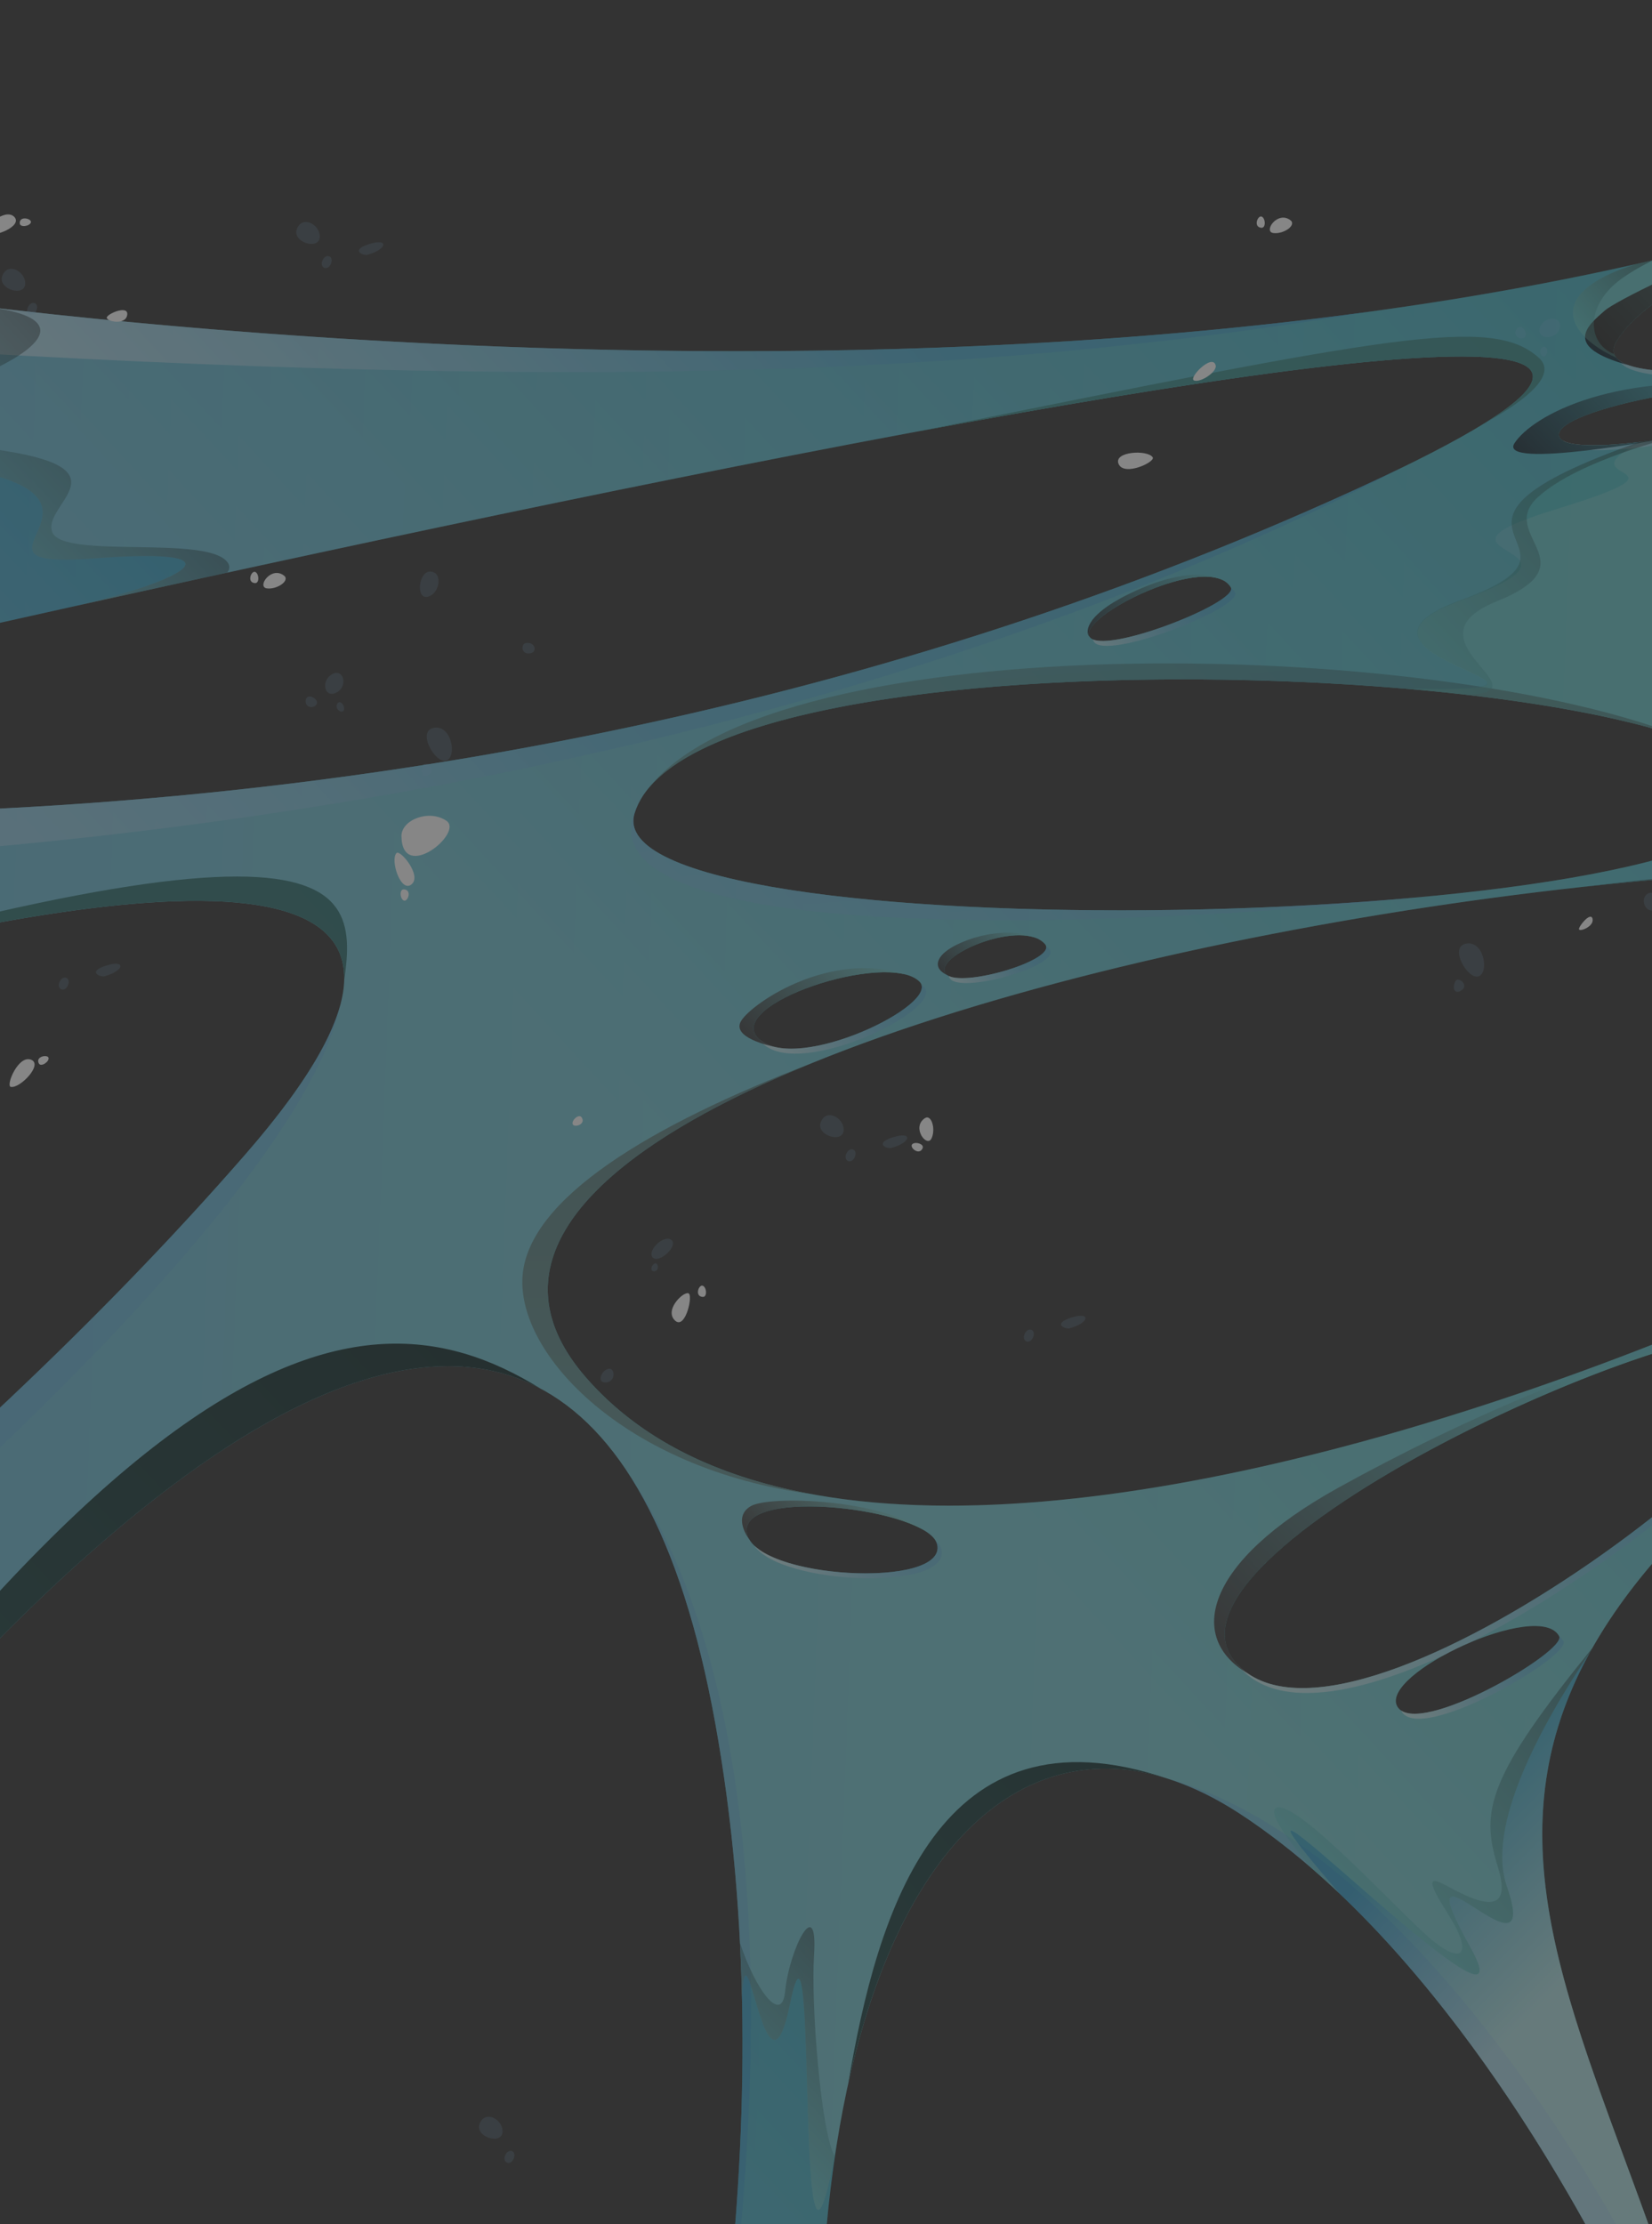 <?xml version="1.0" encoding="UTF-8"?>
<svg xmlns="http://www.w3.org/2000/svg" xmlns:xlink="http://www.w3.org/1999/xlink" viewBox="0 0 1772.73 2386.23">
  <rect x="0" y="0" width="1772.73" height="2386.23" fill="#333333" stroke="none"/>
  <defs>
    <style>
      .cls-1 {
        fill: none;
      }

      .cls-2 {
        fill: url(#_ÂÁ_Ï_ÌÌ_È_ËÂÌÚ_8-3);
      }

      .cls-2, .cls-3 {
        opacity: .21;
      }

      .cls-2, .cls-3, .cls-4, .cls-5, .cls-6, .cls-7, .cls-8, .cls-9, .cls-10, .cls-11, .cls-12, .cls-13, .cls-14, .cls-15, .cls-16, .cls-17, .cls-18, .cls-19, .cls-20, .cls-21 {
        mix-blend-mode: multiply;
      }

      .cls-3 {
        fill: url(#_ÂÁ_Ï_ÌÌ_È_ËÂÌÚ_8-2);
      }

      .cls-4 {
        fill: url(#_ÂÁ_Ï_ÌÌ_È_ËÂÌÚ_9-9);
      }

      .cls-4, .cls-5, .cls-6, .cls-7, .cls-8, .cls-9, .cls-10, .cls-11, .cls-20 {
        opacity: .58;
      }

      .cls-5 {
        fill: url(#_ÂÁ_Ï_ÌÌ_È_ËÂÌÚ_9-7);
      }

      .cls-6 {
        fill: url(#_ÂÁ_Ï_ÌÌ_È_ËÂÌÚ_9-8);
      }

      .cls-7 {
        fill: url(#_ÂÁ_Ï_ÌÌ_È_ËÂÌÚ_9-3);
      }

      .cls-8 {
        fill: url(#_ÂÁ_Ï_ÌÌ_È_ËÂÌÚ_9-4);
      }

      .cls-9 {
        fill: url(#_ÂÁ_Ï_ÌÌ_È_ËÂÌÚ_9-2);
      }

      .cls-10 {
        fill: url(#_ÂÁ_Ï_ÌÌ_È_ËÂÌÚ_9-5);
      }

      .cls-11 {
        fill: url(#_ÂÁ_Ï_ÌÌ_È_ËÂÌÚ_9-6);
      }

      .cls-12 {
        fill: url(#_ÂÁ_Ï_ÌÌ_È_ËÂÌÚ_8-4);
        opacity: .15;
      }

      .cls-13 {
        fill: url(#_ÂÁ_Ï_ÌÌ_È_ËÂÌÚ_12);
      }

      .cls-13, .cls-14, .cls-15, .cls-17, .cls-18, .cls-19 {
        opacity: .56;
      }

      .cls-14 {
        fill: url(#_ÂÁ_Ï_ÌÌ_È_ËÂÌÚ_10);
      }

      .cls-15 {
        fill: url(#_ÂÁ_Ï_ÌÌ_È_ËÂÌÚ_11);
      }

      .cls-22 {
        fill: url(#_ÂÁ_Ï_ÌÌ_È_ËÂÌÚ_13);
      }

      .cls-22, .cls-23, .cls-24, .cls-25, .cls-26, .cls-27, .cls-28, .cls-29, .cls-30, .cls-31, .cls-32, .cls-33, .cls-34, .cls-35, .cls-36, .cls-37, .cls-38, .cls-39, .cls-40 {
        mix-blend-mode: screen;
      }

      .cls-41 {
        isolation: isolate;
      }

      .cls-16 {
        fill: #89c0e8;
        opacity: .22;
      }

      .cls-42 {
        fill: #fff;
      }

      .cls-23 {
        fill: url(#_ÂÁ_Ï_ÌÌ_È_ËÂÌÚ_6-13);
      }

      .cls-24 {
        fill: url(#_ÂÁ_Ï_ÌÌ_È_ËÂÌÚ_6-16);
      }

      .cls-25 {
        fill: url(#_ÂÁ_Ï_ÌÌ_È_ËÂÌÚ_6-14);
      }

      .cls-26 {
        fill: url(#_ÂÁ_Ï_ÌÌ_È_ËÂÌÚ_6-15);
      }

      .cls-27 {
        fill: url(#_ÂÁ_Ï_ÌÌ_È_ËÂÌÚ_6-18);
      }

      .cls-28 {
        fill: url(#_ÂÁ_Ï_ÌÌ_È_ËÂÌÚ_6-17);
      }

      .cls-29 {
        fill: url(#_ÂÁ_Ï_ÌÌ_È_ËÂÌÚ_6-12);
      }

      .cls-30 {
        fill: url(#_ÂÁ_Ï_ÌÌ_È_ËÂÌÚ_6-11);
      }

      .cls-31 {
        fill: url(#_ÂÁ_Ï_ÌÌ_È_ËÂÌÚ_6-10);
      }

      .cls-43 {
        opacity: .41;
      }

      .cls-44 {
        opacity: .39;
      }

      .cls-17 {
        fill: url(#_ÂÁ_Ï_ÌÌ_È_ËÂÌÚ_11-3);
      }

      .cls-18 {
        fill: url(#_ÂÁ_Ï_ÌÌ_È_ËÂÌÚ_11-2);
      }

      .cls-32 {
        fill: url(#_ÂÁ_Ï_ÌÌ_È_ËÂÌÚ_6);
      }

      .cls-33 {
        fill: url(#_ÂÁ_Ï_ÌÌ_È_ËÂÌÚ_6-3);
      }

      .cls-34 {
        fill: url(#_ÂÁ_Ï_ÌÌ_È_ËÂÌÚ_6-6);
      }

      .cls-35 {
        fill: url(#_ÂÁ_Ï_ÌÌ_È_ËÂÌÚ_6-4);
      }

      .cls-36 {
        fill: url(#_ÂÁ_Ï_ÌÌ_È_ËÂÌÚ_6-9);
      }

      .cls-37 {
        fill: url(#_ÂÁ_Ï_ÌÌ_È_ËÂÌÚ_6-8);
      }

      .cls-38 {
        fill: url(#_ÂÁ_Ï_ÌÌ_È_ËÂÌÚ_6-7);
      }

      .cls-39 {
        fill: url(#_ÂÁ_Ï_ÌÌ_È_ËÂÌÚ_6-2);
      }

      .cls-40 {
        fill: url(#_ÂÁ_Ï_ÌÌ_È_ËÂÌÚ_6-5);
      }

      .cls-45 {
        clip-path: url(#clippath);
      }

      .cls-46 {
        fill: url(#_ÂÁ_Ï_ÌÌ_È_ËÂÌÚ_15);
      }

      .cls-19 {
        fill: url(#_ÂÁ_Ï_ÌÌ_È_ËÂÌÚ_8);
      }

      .cls-20 {
        fill: url(#_ÂÁ_Ï_ÌÌ_È_ËÂÌÚ_9);
      }

      .cls-21 {
        fill: url(#_ÂÁ_Ï_ÌÌ_È_ËÂÌÚ_7);
        opacity: .26;
      }
    </style>
    <clipPath id="clippath">
      <rect class="cls-1" width="1772.73" height="2386.23"/>
    </clipPath>
    <linearGradient id="_ÂÁ_Ï_ÌÌ_È_ËÂÌÚ_15" data-name="¡ÂÁ˚ÏˇÌÌ˚È „‡‰ËÂÌÚ 15" x1="-4814.15" y1="-1763.02" x2="-890.38" y2="2160.75" gradientTransform="translate(-591.02 3535.13) rotate(137.19)" gradientUnits="userSpaceOnUse">
      <stop offset=".3" stop-color="#4ec1c0"/>
      <stop offset=".47" stop-color="#4abcc1"/>
      <stop offset=".66" stop-color="#41afc4"/>
      <stop offset=".86" stop-color="#3299cb"/>
      <stop offset=".88" stop-color="#3096cc"/>
    </linearGradient>
    <linearGradient id="_ÂÁ_Ï_ÌÌ_È_ËÂÌÚ_9" data-name="¡ÂÁ˚ÏˇÌÌ˚È „‡‰ËÂÌÚ 9" x1="-2870.63" y1="-210.37" x2="-2691.18" y2="-210.37" gradientTransform="translate(-591.02 3535.13) rotate(137.19)" gradientUnits="userSpaceOnUse">
      <stop offset=".16" stop-color="#3096cc"/>
      <stop offset=".24" stop-color="#3799cd"/>
      <stop offset=".37" stop-color="#4aa3d2"/>
      <stop offset=".51" stop-color="#6ab3da"/>
      <stop offset=".68" stop-color="#97cae5"/>
      <stop offset=".85" stop-color="#d0e7f3"/>
      <stop offset=".98" stop-color="#fff"/>
    </linearGradient>
    <linearGradient id="_ÂÁ_Ï_ÌÌ_È_ËÂÌÚ_9-2" data-name="¡ÂÁ˚ÏˇÌÌ˚È „‡‰ËÂÌÚ 9" x1="-3274.37" y1="-119.78" x2="-2596.24" y2="-119.78" xlink:href="#_ÂÁ_Ï_ÌÌ_È_ËÂÌÚ_9"/>
    <linearGradient id="_ÂÁ_Ï_ÌÌ_È_ËÂÌÚ_9-3" data-name="¡ÂÁ˚ÏˇÌÌ˚È „‡‰ËÂÌÚ 9" x1="-2449.34" y1="351.54" x2="-2302.56" y2="351.54" xlink:href="#_ÂÁ_Ï_ÌÌ_È_ËÂÌÚ_9"/>
    <linearGradient id="_ÂÁ_Ï_ÌÌ_È_ËÂÌÚ_9-4" data-name="¡ÂÁ˚ÏˇÌÌ˚È „‡‰ËÂÌÚ 9" x1="-2969.99" y1="702.8" x2="-2870.25" y2="702.8" xlink:href="#_ÂÁ_Ï_ÌÌ_È_ËÂÌÚ_9"/>
    <linearGradient id="_ÂÁ_Ï_ÌÌ_È_ËÂÌÚ_9-5" data-name="¡ÂÁ˚ÏˇÌÌ˚È „‡‰ËÂÌÚ 9" x1="-4381.47" y1="575.65" x2="-3847.3" y2="575.65" xlink:href="#_ÂÁ_Ï_ÌÌ_È_ËÂÌÚ_9"/>
    <linearGradient id="_ÂÁ_Ï_ÌÌ_È_ËÂÌÚ_9-6" data-name="¡ÂÁ˚ÏˇÌÌ˚È „‡‰ËÂÌÚ 9" x1="-3957.63" y1="633.21" x2="-3744.33" y2="633.21" xlink:href="#_ÂÁ_Ï_ÌÌ_È_ËÂÌÚ_9"/>
    <linearGradient id="_ÂÁ_Ï_ÌÌ_È_ËÂÌÚ_9-7" data-name="¡ÂÁ˚ÏˇÌÌ˚È „‡‰ËÂÌÚ 9" x1="-3376.72" y1="856.43" x2="-3229.08" y2="856.43" xlink:href="#_ÂÁ_Ï_ÌÌ_È_ËÂÌÚ_9"/>
    <linearGradient id="_ÂÁ_Ï_ÌÌ_È_ËÂÌÚ_9-8" data-name="¡ÂÁ˚ÏˇÌÌ˚È „‡‰ËÂÌÚ 9" x1="-2843.86" y1="774.9" x2="-2675.6" y2="774.9" xlink:href="#_ÂÁ_Ï_ÌÌ_È_ËÂÌÚ_9"/>
    <linearGradient id="_ÂÁ_Ï_ÌÌ_È_ËÂÌÚ_6" data-name="¡ÂÁ˚ÏˇÌÌ˚È „‡‰ËÂÌÚ 6" x1="-4363.23" y1="639.2" x2="-3834.23" y2="639.2" gradientTransform="translate(-591.02 3535.13) rotate(137.19)" gradientUnits="userSpaceOnUse">
      <stop offset="0" stop-color="#4ec1c0"/>
      <stop offset="1" stop-color="#000"/>
    </linearGradient>
    <linearGradient id="_ÂÁ_Ï_ÌÌ_È_ËÂÌÚ_6-2" data-name="¡ÂÁ˚ÏˇÌÌ˚È „‡‰ËÂÌÚ 6" x1="-3944.76" y1="668.99" x2="-3700.43" y2="668.99" xlink:href="#_ÂÁ_Ï_ÌÌ_È_ËÂÌÚ_6"/>
    <linearGradient id="_ÂÁ_Ï_ÌÌ_È_ËÂÌÚ_13" data-name="¡ÂÁ˚ÏˇÌÌ˚È „‡‰ËÂÌÚ 13" x1="-3232.13" y1="-32.14" x2="-2594.08" y2="-32.14" gradientTransform="translate(-591.02 3535.13) rotate(137.19)" gradientUnits="userSpaceOnUse">
      <stop offset=".25" stop-color="#4ec1c0"/>
      <stop offset="1" stop-color="#000"/>
    </linearGradient>
    <linearGradient id="_ÂÁ_Ï_ÌÌ_È_ËÂÌÚ_6-3" data-name="¡ÂÁ˚ÏˇÌÌ˚È „‡‰ËÂÌÚ 6" x1="-2967.37" y1="725.85" x2="-2868.76" y2="725.85" xlink:href="#_ÂÁ_Ï_ÌÌ_È_ËÂÌÚ_6"/>
    <linearGradient id="_ÂÁ_Ï_ÌÌ_È_ËÂÌÚ_6-4" data-name="¡ÂÁ˚ÏˇÌÌ˚È „‡‰ËÂÌÚ 6" x1="-2838.83" y1="806.27" x2="-2667.24" y2="806.27" xlink:href="#_ÂÁ_Ï_ÌÌ_È_ËÂÌÚ_6"/>
    <linearGradient id="_ÂÁ_Ï_ÌÌ_È_ËÂÌÚ_6-5" data-name="¡ÂÁ˚ÏˇÌÌ˚È „‡‰ËÂÌÚ 6" x1="-2447.73" y1="386.15" x2="-2303.45" y2="386.15" xlink:href="#_ÂÁ_Ï_ÌÌ_È_ËÂÌÚ_6"/>
    <linearGradient id="_ÂÁ_Ï_ÌÌ_È_ËÂÌÚ_6-6" data-name="¡ÂÁ˚ÏˇÌÌ˚È „‡‰ËÂÌÚ 6" x1="-3376.18" y1="874.6" x2="-3229.37" y2="874.6" xlink:href="#_ÂÁ_Ï_ÌÌ_È_ËÂÌÚ_6"/>
    <linearGradient id="_ÂÁ_Ï_ÌÌ_È_ËÂÌÚ_6-7" data-name="¡ÂÁ˚ÏˇÌÌ˚È „‡‰ËÂÌÚ 6" x1="-1638.44" y1="1055.36" x2="-2063.87" y2="4918.09" gradientTransform="translate(-912.97 4489.52) rotate(175.9)" xlink:href="#_ÂÁ_Ï_ÌÌ_È_ËÂÌÚ_6"/>
    <linearGradient id="_ÂÁ_Ï_ÌÌ_È_ËÂÌÚ_6-8" data-name="¡ÂÁ˚ÏˇÌÌ˚È „‡‰ËÂÌÚ 6" x1="-3077.3" y1="2049.4" x2="-3397.96" y2="4960.8" gradientTransform="translate(-912.97 4489.52) rotate(175.9)" xlink:href="#_ÂÁ_Ï_ÌÌ_È_ËÂÌÚ_6"/>
    <linearGradient id="_ÂÁ_Ï_ÌÌ_È_ËÂÌÚ_12" data-name="¡ÂÁ˚ÏˇÌÌ˚È „‡‰ËÂÌÚ 12" x1="-3688.53" y1="1494.94" x2="-2452.61" y2="1494.94" gradientTransform="translate(-591.02 3535.13) rotate(137.19)" gradientUnits="userSpaceOnUse">
      <stop offset=".31" stop-color="#3096cc"/>
      <stop offset="1" stop-color="#fff"/>
    </linearGradient>
    <linearGradient id="_ÂÁ_Ï_ÌÌ_È_ËÂÌÚ_11" data-name="¡ÂÁ˚ÏˇÌÌ˚È „‡‰ËÂÌÚ 11" x1="-3599.39" y1="1440.01" x2="-1607.25" y2="1440.01" gradientTransform="translate(-591.02 3535.13) rotate(137.19)" gradientUnits="userSpaceOnUse">
      <stop offset=".41" stop-color="#3096cc"/>
      <stop offset="1" stop-color="#fff"/>
    </linearGradient>
    <linearGradient id="_ÂÁ_Ï_ÌÌ_È_ËÂÌÚ_11-2" data-name="¡ÂÁ˚ÏˇÌÌ˚È „‡‰ËÂÌÚ 11" x1="-1858" y1="-114.65" x2="-263.57" y2="-114.65" xlink:href="#_ÂÁ_Ï_ÌÌ_È_ËÂÌÚ_11"/>
    <linearGradient id="_ÂÁ_Ï_ÌÌ_È_ËÂÌÚ_11-3" data-name="¡ÂÁ˚ÏˇÌÌ˚È „‡‰ËÂÌÚ 11" x1="-2370.94" y1="1183.46" x2="-34.74" y2="1183.46" xlink:href="#_ÂÁ_Ï_ÌÌ_È_ËÂÌÚ_11"/>
    <linearGradient id="_ÂÁ_Ï_ÌÌ_È_ËÂÌÚ_10" data-name="¡ÂÁ˚ÏˇÌÌ˚È „‡‰ËÂÌÚ 10" x1="-4802.44" y1="-606.46" x2="-1764.86" y2="3183.04" gradientTransform="translate(-912.97 4489.52) rotate(175.9)" gradientUnits="userSpaceOnUse">
      <stop offset="0" stop-color="#fff"/>
      <stop offset=".59" stop-color="#3096cc"/>
    </linearGradient>
    <linearGradient id="_ÂÁ_Ï_ÌÌ_È_ËÂÌÚ_9-9" data-name="¡ÂÁ˚ÏˇÌÌ˚È „‡‰ËÂÌÚ 9" x1="-2266.6" y1="4934.33" x2="-2266.6" y2="1052.87" gradientTransform="translate(-912.97 4489.52) rotate(175.9)" xlink:href="#_ÂÁ_Ï_ÌÌ_È_ËÂÌÚ_9"/>
    <linearGradient id="_ÂÁ_Ï_ÌÌ_È_ËÂÌÚ_6-9" data-name="¡ÂÁ˚ÏˇÌÌ˚È „‡‰ËÂÌÚ 6" x1="-2429.59" y1="4934.37" x2="-2429.59" y2="1052.64" gradientTransform="translate(-912.97 4489.52) rotate(175.9)" xlink:href="#_ÂÁ_Ï_ÌÌ_È_ËÂÌÚ_6"/>
    <linearGradient id="_ÂÁ_Ï_ÌÌ_È_ËÂÌÚ_8" data-name="¡ÂÁ˚ÏˇÌÌ˚È „‡‰ËÂÌÚ 8" x1="-2647.28" y1="-273.35" x2="-2667.29" y2="-720.39" gradientTransform="translate(-591.02 3535.13) rotate(137.19)" gradientUnits="userSpaceOnUse">
      <stop offset="0" stop-color="#3096cc"/>
      <stop offset=".52" stop-color="#fff"/>
    </linearGradient>
    <linearGradient id="_ÂÁ_Ï_ÌÌ_È_ËÂÌÚ_8-2" data-name="¡ÂÁ˚ÏˇÌÌ˚È „‡‰ËÂÌÚ 8" x1="-2022.1" y1="-401.86" x2="-662.95" y2="-401.86" xlink:href="#_ÂÁ_Ï_ÌÌ_È_ËÂÌÚ_8"/>
    <linearGradient id="_ÂÁ_Ï_ÌÌ_È_ËÂÌÚ_8-3" data-name="¡ÂÁ˚ÏˇÌÌ˚È „‡‰ËÂÌÚ 8" x1="-2573.67" y1="1844.9" x2="-1723.01" y2="1844.9" xlink:href="#_ÂÁ_Ï_ÌÌ_È_ËÂÌÚ_8"/>
    <linearGradient id="_ÂÁ_Ï_ÌÌ_È_ËÂÌÚ_8-4" data-name="¡ÂÁ˚ÏˇÌÌ˚È „‡‰ËÂÌÚ 8" x1="-5580.35" y1="-48.24" x2="-3344.51" y2="-48.24" xlink:href="#_ÂÁ_Ï_ÌÌ_È_ËÂÌÚ_8"/>
    <linearGradient id="_ÂÁ_Ï_ÌÌ_È_ËÂÌÚ_7" data-name="¡ÂÁ˚ÏˇÌÌ˚È „‡‰ËÂÌÚ 7" x1="-3931.17" y1="800.27" x2="-59.31" y2="800.27" gradientTransform="translate(-591.02 3535.13) rotate(137.19)" gradientUnits="userSpaceOnUse">
      <stop offset="0" stop-color="#3096cc"/>
      <stop offset=".37" stop-color="#fff"/>
    </linearGradient>
    <linearGradient id="_ÂÁ_Ï_ÌÌ_È_ËÂÌÚ_6-10" data-name="¡ÂÁ˚ÏˇÌÌ˚È „‡‰ËÂÌÚ 6" x1="-1868.5" y1="-10.93" x2="-2069.07" y2="-10.93" xlink:href="#_ÂÁ_Ï_ÌÌ_È_ËÂÌÚ_6"/>
    <linearGradient id="_ÂÁ_Ï_ÌÌ_È_ËÂÌÚ_6-11" data-name="¡ÂÁ˚ÏˇÌÌ˚È „‡‰ËÂÌÚ 6" x1="-2506.32" y1="-300.68" x2="-2888.33" y2="-300.68" xlink:href="#_ÂÁ_Ï_ÌÌ_È_ËÂÌÚ_6"/>
    <linearGradient id="_ÂÁ_Ï_ÌÌ_È_ËÂÌÚ_6-12" data-name="¡ÂÁ˚ÏˇÌÌ˚È „‡‰ËÂÌÚ 6" x1="-2394.04" y1="1807.78" x2="-2629.69" y2="1807.78" xlink:href="#_ÂÁ_Ï_ÌÌ_È_ËÂÌÚ_6"/>
    <linearGradient id="_ÂÁ_Ï_ÌÌ_È_ËÂÌÚ_6-13" data-name="¡ÂÁ˚ÏˇÌÌ˚È „‡‰ËÂÌÚ 6" x1="-3837.87" y1="769.74" x2="-3947.5" y2="769.74" xlink:href="#_ÂÁ_Ï_ÌÌ_È_ËÂÌÚ_6"/>
    <linearGradient id="_ÂÁ_Ï_ÌÌ_È_ËÂÌÚ_6-14" data-name="¡ÂÁ˚ÏˇÌÌ˚È „‡‰ËÂÌÚ 6" x1="-3442.65" y1="625.04" x2="-3841.37" y2="625.04" xlink:href="#_ÂÁ_Ï_ÌÌ_È_ËÂÌÚ_6"/>
    <linearGradient id="_ÂÁ_Ï_ÌÌ_È_ËÂÌÚ_6-15" data-name="¡ÂÁ˚ÏˇÌÌ˚È „‡‰ËÂÌÚ 6" x1="871.66" y1="-80.51" x2="-3507.36" y2="3429.62" gradientTransform="translate(-912.97 4489.52) rotate(175.9)" xlink:href="#_ÂÁ_Ï_ÌÌ_È_ËÂÌÚ_6"/>
    <linearGradient id="_ÂÁ_Ï_ÌÌ_È_ËÂÌÚ_6-16" data-name="¡ÂÁ˚ÏˇÌÌ˚È „‡‰ËÂÌÚ 6" x1="1988.7" y1="79.42" x2="-2681.93" y2="3823.3" gradientTransform="translate(-912.97 4489.52) rotate(175.9)" xlink:href="#_ÂÁ_Ï_ÌÌ_È_ËÂÌÚ_6"/>
    <linearGradient id="_ÂÁ_Ï_ÌÌ_È_ËÂÌÚ_6-17" data-name="¡ÂÁ˚ÏˇÌÌ˚È „‡‰ËÂÌÚ 6" x1="5704.45" y1="-2086.7" x2="-11268.53" y2="11518.47" gradientTransform="translate(-912.97 4489.52) rotate(175.9)" xlink:href="#_ÂÁ_Ï_ÌÌ_È_ËÂÌÚ_6"/>
    <linearGradient id="_ÂÁ_Ï_ÌÌ_È_ËÂÌÚ_6-18" data-name="¡ÂÁ˚ÏˇÌÌ˚È „‡‰ËÂÌÚ 6" x1="2068.73" y1="207.47" x2="-15053.6" y2="13932.36" gradientTransform="translate(-912.97 4489.52) rotate(175.9)" xlink:href="#_ÂÁ_Ï_ÌÌ_È_ËÂÌÚ_6"/>
  </defs>
  <g class="cls-41">
    <g id="Layer_1" data-name="Layer 1">
      <g class="cls-45">
        <g class="cls-43">
          <g>
            <path class="cls-46" d="M263.4,1238.42c-627.85,721.09-1715.3,1301.5-1715.3,1301.5l501.44,742.15s53.54-323.69,536.98-1017.06C-20.01,1700.66,619.27,1025.53,767.73,1849.91c150.25,834.35-331.39,1818.73-331.39,1818.73l526.32-350.06s-51.31-59.88-80.11-670.75c-28.36-601.54,194.01-867.48,447.71-702.05,249.54,162.72,417.05,529.78,417.05,529.78l39.54-38.46c-129.34-375.77-284.61-594.15,188-940.16,449-328.73,1368.43-554.72,1368.43-554.72,0,0,716.45-214.72-70.79-.23-857.24,233.56-1061.09,115.13-532.05-133.19,500.49-234.92,996.87-219.65,996.87-219.65,0,0,897-579.11,160.91-203.98-804.93,410.22-1766.04-63.01-1458.7-325.34,549.75-469.23,1315.39-147.64,1315.39-147.64l-731.98-651.19S2688.36-46.37,2085.16,185.25C1217.68,518.34-116.58,315.85-116.58,315.85l-623.18,523.28S2440.76,73.74,1455.64,524.69C360.62,1025.95-739.75,839.13-739.75,839.13c0,0-459,526.59-449.13,519.21,9.86-7.37,2037.53-792.08,1452.28-119.92ZM-977.58,2642.77c-62.06,5.18,184.78-243.03,236.45-219.03,32.32,15.01-174.4,213.85-236.45,219.03ZM-715.31,2551.28c-67.22-14.14,147.89-280.26,179.51-242.69,27.73,32.95-112.29,256.83-179.51,242.69ZM740.88,3422.16c-69.35,30.81-20.81-233.83,29.18-244.31,36.45-7.64,40.18,213.49-29.18,244.31ZM845.91,2543.95c43.53,211.33-24.73,645.97-76.41,600.63-51.84-45.47,16.93-889.37,76.41-600.63ZM3079.85-272.67c18.91,27.33-133.18,67.6-157.84,53.86-24.66-13.73,129.65-94.6,157.84-53.86ZM2944.15-306.95c12.82,35.38-135.29,151.58-184.23,134.84-48.94-16.74,158.96-204.56,184.23-134.84ZM1005.54,1656.67c12.28,48.64-196.11,37.73-204.12-12.16-8.01-49.89,194.49-26,204.12,12.16ZM1673.14,1755.56c8.33,16.01-152.76,110.25-173.57,75.55-20.8-34.7,152.55-115.98,173.57-75.55ZM1335.44,1792.78c-143.33-113.14,482.42-399.5,583.14-363.29,105.43,37.9-441.07,475.43-583.14,363.29ZM2564.1,1113.23c-10.42-30.15,185.81-40,192.69-25.69,6.89,14.31-182.28,55.83-192.69,25.69ZM2533.6,1111.24c8.54,13.39-36.33,20.92-45.73,7.34-9.4-13.58,31.7-29.36,45.73-7.34ZM2502.25,850.56c1.04,24.97-219.86,44.48-224.91,25.28-5.05-19.2,223.19-66.66,224.91-25.28ZM3176.52,592.08c-11.59-21.1,116.43-25.53,126.21-8.1,9.78,17.43-114.62,29.2-126.21,8.1ZM3155.98,588.82c12.64,18.27-55.97,37.52-79.91,15.12-23.93-22.4,65.81-35.5,79.91-15.12ZM1734.75,366c80.03-129.95,604.51-228.58,582.38-122.61-22.25,106.55-636.18,209.98-582.38,122.61ZM1672.8,467.24c-4.16-31.98,242.28-73.55,251.2-39.86,6.01,22.71-247.04,71.85-251.2,39.86ZM1814.67,749.17c-25.29-362.57,1309.03-319.96,1054.99-102.17-262.16,224.74-1044.56,251.6-1054.99,102.17ZM1169.12,683.09c-13.22-21.19,128.31-91.8,151.61-52.89,9.49,15.84-138.4,74.08-151.61,52.89ZM681.03,872.26c67.3-214.18,1216.82-161.86,1205.63-16.35-11.25,146.32-1253.62,169.08-1205.63,16.35ZM1121.47,1013.1c14.53,17.33-99.92,50.26-107.61,29.91-7.69-20.35,84.76-57.16,107.61-29.91ZM986.84,1053.35c23.37,23.88-130.71,98.61-172.03,61.75-41.32-36.87,138.59-95.91,172.03-61.75ZM2412.47,1072.22c-73.66,167.3-1419.68,825.52-1784.13,405.19-371.12-428.04,1931.4-739.68,1784.13-405.19Z"/>
            <g>
              <path class="cls-20" d="M1503.69,1835.21c.18.39.26.81.49,1.19,20.8,34.7,181.89-59.53,173.57-75.55-1.11-2.13-2.73-3.86-4.64-5.34,7.95,15.28-137.28,101.18-169.42,79.7Z"/>
              <path class="cls-9" d="M1335.44,1792.78c-2.61-2.06-4.89-4.2-7-6.37,3.09,4.06,6.91,7.96,11.6,11.66,42.73,33.73,122.07,17.7,209.24-22.2,9.28-5.1,19.2-9.91,29.28-14.14,188.76-95.67,398.53-286.79,351.14-323.36,39.38,72.4-459.45,460.82-594.26,354.41Z"/>
              <path class="cls-7" d="M809.57,1658.35c28.71,42.43,212.11,49.33,200.57,3.61-.81-3.22-3.09-6.32-6.4-9.29.81,1.32,1.46,2.65,1.8,4,11.04,43.74-156.33,39.3-195.96,1.68Z"/>
              <path class="cls-8" d="M1018.21,1047.15c.07.39.11.78.25,1.15,7.69,20.35,122.14-12.59,107.61-29.92-1.03-1.23-2.25-2.29-3.55-3.26,4.51,16.1-82.83,42.14-104.31,32.03Z"/>
              <path class="cls-10" d="M2321.73,248.68c2.15-10.28-.91-18.62-8.15-25.21,3.79,5.61,5.16,12.21,3.55,19.92-20.04,95.95-519.72,189.33-579.75,143.19,29.53,57.88,563.62-38.64,584.35-137.9Z"/>
              <path class="cls-11" d="M1928.6,432.67c-.59-2.23-2.28-4.11-4.81-5.71,5.79,21.48-211.44,65.25-246.23,45.94,6.22,31.17,257.03-17.62,251.05-40.23Z"/>
              <path class="cls-5" d="M1325.33,635.49c-1.19-1.99-2.77-3.62-4.54-5.06,7.59,15.16-121.32,66.93-147.86,55.64.1.82.34,1.6.79,2.32,13.22,21.19,161.1-37.05,151.61-52.9Z"/>
              <path class="cls-6" d="M991.44,1058.64c-.81-.83-1.78-1.56-2.75-2.28,9.64,26.37-132.66,93.44-173.22,59.22.98,1.63,2.2,3.24,3.94,4.8,41.32,36.87,195.4-37.87,172.03-61.74Z"/>
            </g>
            <g>
              <path class="cls-32" d="M1734.75,366c63.46-103.05,406.34-186.38,534.58-163.64-213.47-44.3-526.99,113.26-547,130.62-19.4,16.85-46.25,39.22,25.66,59.01-15.2-5.27-20.78-13.76-13.24-25.99Z"/>
              <path class="cls-39" d="M1800.19,468.17c-62.38,10.86-125.34,14.9-127.39-.92-3.37-25.92,157.78-58.11,223.79-51.48-162.4-20.36-252.53,30.45-271.43,59.77-18.62,28.89,165.73-5.61,175.03-7.37Z"/>
              <path class="cls-22" d="M1864,1429.23c-119.87,15.54-296.77,94.33-427.74,166.84-145.21,80.39-162.09,161.55-97.55,199.14-.72-.64-2.04-1.47-3.26-2.43-126.63-99.96,347.02-335.09,528.56-363.55Z"/>
              <path class="cls-33" d="M1013.86,1043.01c-6.82-18.05,65.1-49.01,97.4-36.78-35.12-15.16-89.37,3.77-101.5,19.67-8.33,10.92.38,17.39,7,20.46-1.38-.9-2.39-2-2.9-3.35Z"/>
              <path class="cls-35" d="M814.81,1115.09c-37.18-33.18,104.73-84.27,157.9-69.28-80.98-26.68-163.89,29.11-176.99,48.84-12.16,18.3,30.11,27.51,38.05,29.06-7.56-1.51-14.07-4.26-18.96-8.62Z"/>
              <path class="cls-40" d="M992.01,1642.17c-47.9-33.93-166.32-38.04-186.4-26.21-20.08,11.83-1.71,35.43-1.71,35.43-1.12-2.22-2.09-4.49-2.48-6.88-6.93-43.15,143.59-31.09,190.59-2.35Z"/>
              <path class="cls-34" d="M1314.07,623.6c-18.7-12.27-56.17-9.22-102.9,13.77-49.48,24.34-45.87,42.75-42.06,45.72-12.28-19.69,109.05-82.02,144.95-59.5Z"/>
              <path class="cls-38" d="M871.07,1603.05c-99.88-18.27-184.05-57.96-242.73-125.64-110.04-126.91,14.98-243.59,241.48-336.23-170.65,65.59-303.04,144.35-309.11,228.02-6.07,83.67,109.25,206.82,310.36,233.85Z"/>
              <path class="cls-37" d="M2419.19,1043.85c6.47-92.09-83.27-169.33-724.72-91.88,387.06-42.83,726.58-22.33,724.72,91.88Z"/>
            </g>
            <path class="cls-13" d="M1471.68,334.12c-771.1,105.73-1588.26-18.26-1588.26-18.26l-63.77,53.55c756,49.01,1215.96,37.86,1652.03-35.28Z"/>
            <path class="cls-15" d="M1505.11,501.37c-15.21,7.39-31.57,15.13-49.47,23.32C360.62,1025.95-739.75,839.13-739.75,839.13c0,0-30.91,35.46-76.46,87.79,32.72,1.09,67.68,2.14,105.15,3.13,1132.69,30,1866.09-245.04,2216.18-428.68Z"/>
            <path class="cls-18" d="M670.76,1575.47c41.64,61.59,74.79,151.27,96.97,274.44,150.25,834.35-331.39,1818.73-331.39,1818.73l69.67-46.34c353.03-1026.43,375.93-1742.33,164.75-2046.83Z"/>
            <path class="cls-17" d="M365.11,1078.41c-10.93,40.3-43.25,92.87-101.72,160.01-627.85,721.09-1715.3,1301.5-1715.3,1301.5l36.81,54.49C-498.31,2057.08,309.22,1347.88,365.11,1078.41Z"/>
            <path class="cls-14" d="M1252.45,1908.15c25.43,7.98,51.44,20.44,77.8,37.63,249.54,162.72,417.05,529.78,417.05,529.78l22.19-21.58c-66.39-138.03-277.69-480.69-517.04-545.82Z"/>
            <path class="cls-4" d="M1531.23,961.84c-366.75,34.85-881.41,9.76-850.2-89.58,1.92-6.1,4.82-11.96,8.44-17.63-.23.35-.5.69-.73,1.04-102.25,161.52,491.57,143.65,842.48,106.17Z"/>
            <path class="cls-36" d="M1827.79,800.14c-259.85-117.98-1003.63-133.34-1135.03,49.79,117.7-160.23,910.82-144.79,1135.03-49.79Z"/>
            <path class="cls-19" d="M1616.98,2024.01c40.2,115.57-117.76-75.57-39.37,64.99,78.38,140.56-334.08-282.55-140.56-57.79,189.37,179.48,310.26,444.35,310.26,444.35l39.54-38.46c-91.83-266.8-196.66-454.26-80.63-664.38-55.01,81.86-111.43,187.5-89.24,251.3Z"/>
            <path class="cls-3" d="M847.91,2149.22c-25.63,126.37-47.08-100.05-51.78-6.18.9,39.93.71,79.9-.48,119.8,0,.56.01,1.07.02,1.63.05,3.96-.13,7.81-.44,11.6-25.03,710.08-358.89,1392.57-358.89,1392.57l526.32-350.06s-51.31-59.88-80.11-670.75c-6.42-136.16.04-255.06,16.77-355.72-48.61,282.11-20.4-295.73-51.4-142.89ZM740.88,3422.16c-69.35,30.81-20.81-233.83,29.18-244.31,36.45-7.64,40.18,213.49-29.18,244.31ZM845.91,2543.95c43.53,211.33-24.73,645.97-76.41,600.63-51.84-45.47,16.93-889.37,76.41-600.63Z"/>
            <path class="cls-2" d="M74.49,651.59c116.6-26.02,197.64-65.62,25.25-52.38-172.39,13.24,83.83-74.47-187.77-103.04-271.6-28.57,315.56-126.76-53.48-157.4l10.17-10.52-608.42,510.88s367.64-88.47,814.19-187.53c.02,0,.04-.01.06-.02Z"/>
            <path class="cls-12" d="M3586.87,500.95c-716.97,177.73-1415.71-212.06-1147.35-441.12,177.68-151.66,377.91-220.64,567.55-244.63,258.3-50.15,339.38-144.61,212.68-140.47-126.7,4.14,173.13-84.61-67.41-83.08-172.65,1.09,29.43-127.96,60.81-161.42l-7.27-6.47c-11.65,2.92-33.08,10.75-68.05,25.07-253.98,103.97-201.6-15.28-121.45-174.82-49.28,95.92-376.75,698.33-931.22,911.24-104.22,40.02-215.22,72.24-329.79,98.07-99.3,31.48-73.5,76.51-20.89,100.54-3.99-4.72-4.2-10.62.26-17.86,80.03-129.95,604.51-228.58,582.38-122.61-17.55,84.04-403.06,166.1-538.85,154.18,31.64,5.87,49.91,11.9,54.9,19.83,47.17-4.84,87.31-3.24,90.81,9.98,3.66,13.81-88.47,37.37-162.19,46.54-91.38,45.65,73.94,21.44-93.19,72.79-167.13,51.35,67.08,36.55-99.68,97.11-166.76,60.56,176.35,99.29-57.16,95.4,135.81,11.89,253.6,33.55,319.33,62.38,3.73-3.83,7.46-7.7,10.87-11.32-16.55-11.76-26.22-25.45-27.31-41.11-25.29-362.57,1309.03-319.96,1054.99-102.17-137.62,117.98-418.57,181.39-655.98,193.43-.37.02-.69.05-1.07.07-230.26,14.53-89.53,28.6-213.75,37.13-124.15,8.53,103.61,42.62-92.01,57.03,318.79-15.83,556.1,22.9,505.62,137.55-26.03,59.13-211.03,179.59-455.43,292.07,105.05-46.47,101.64,1.89,269.95-83.64,141.16-71.73-59.15,78.64,28.83,49.07,39.87-19.99,80.75-39.4,122.28-58.15,28.26-14.97,47.96-23.51,60.4-26.63,432.78-186.69,904.78-302.72,904.78-302.72,0,0,716.45-214.72-70.79-.23-857.24,233.56-1061.09,115.13-532.05-133.19,350.51-164.53,698.97-206.33,876.36-216.61,157.75-14.46-275.22-16.1-29.93-91.24ZM3079.85-272.67c18.91,27.33-133.18,67.6-157.84,53.86-24.66-13.73,129.65-94.6,157.84-53.86ZM2944.15-306.95c12.82,35.38-135.29,151.58-184.23,134.84-48.94-16.74,158.96-204.56,184.23-134.84ZM2564.1,1113.23c-10.42-30.15,185.81-40,192.69-25.69,6.89,14.31-182.28,55.83-192.69,25.69ZM2533.6,1111.24c8.54,13.39-36.33,20.92-45.73,7.34-9.4-13.58,31.7-29.36,45.73-7.34ZM2502.25,850.56c1.04,24.97-219.86,44.48-224.91,25.28-5.05-19.2,223.19-66.66,224.91-25.28ZM3155.98,588.82c12.64,18.27-55.97,37.52-79.91,15.12-23.93-22.4,65.81-35.5,79.91-15.12ZM3302.73,583.98c9.78,17.43-114.62,29.2-126.21,8.1-11.59-21.1,116.43-25.53,126.21-8.1Z"/>
            <path class="cls-21" d="M263.4,1238.42c-208.88,239.9-468.62,464.21-722.28,656.78,39.58-13.88-478.82,445.21-312.47,348.14,204.59-119.39,20.19,73.35-194.85,253.63-215.04,180.28-156.14,387.2,86.6,134.73,242.74-252.47,67.19-1.5-44.57,261.2-99.51,233.9-3.6,215.31,161.98-66.19,19.32-36.33,40.6-74.92,63.99-115.75,2.81-5.38,5.75-10.42,8.84-15.37,71.23-123.26,161.5-266.56,275.86-430.58C-20.01,1700.66,619.27,1025.53,767.73,1849.91c17.34,96.29,26.18,194.59,28.4,293.13,4.7-93.87,26.16,132.55,51.78,6.18,31-152.84,2.79,425,51.4,142.89.69-4.16,1.38-8.34,2.1-12.43,59.64-334.97,235.09-460.23,428.84-333.9,37.56,24.49,73.24,53.63,106.79,85.43-193.52-224.76,218.95,198.34,140.56,57.79-78.39-140.56,79.57,50.59,39.37-64.99-22.19-63.8,34.23-169.44,89.24-251.3,47.39-85.83,131.57-175.43,268.62-275.78,81.04-59.33,177.46-115.3,280.98-167.22-87.99,29.57,112.32-120.81-28.83-49.07-168.31,85.54-164.91,37.17-269.95,83.64-4.37,2.01-8.75,4.02-13.16,6.03-2.12,1.01-4.04,1.87-5.88,2.66-446.2,202.05-1077.34,372.36-1309.65,104.43-243.93-281.34,667.15-512.38,1278.5-542.73,195.62-14.41-32.14-48.5,92.01-57.03,124.22-8.53-16.51-22.6,213.75-37.13.38-.02.7-.05,1.07-.07-167.47,8.49-313.19-8.59-371.69-50.15-3.42,3.61-7.14,7.49-10.87,11.32,36.57,16.04,57.1,34.28,55.56,54.3-11.25,146.32-1253.62,169.08-1205.63,16.35,41.4-131.74,492.2-162.63,830.53-133.04,233.73,3.9-109.38-34.84,57.38-95.4,166.76-60.56-83.07-73.37,192.86-169.9-47.49,5.91-87.37,5.86-89-6.68-2.52-19.43,87.39-42.36,160.39-49.85-4.99-7.93-23.27-13.96-54.9-19.83-22.13-1.94-37.61-6.38-43.79-13.71-52.61-24.03-78.42-69.06,20.89-100.54C916.3,472.54-116.58,315.85-116.58,315.85l-14.76,12.4-10.17,10.52c369.03,30.64-218.13,128.83,53.48,157.4,271.6,28.56,15.39,116.28,187.77,103.04,172.39-13.24,91.35,26.37-25.25,52.38,866.89-192.3,2031.35-424.54,1381.15-126.9C802.97,823.47,148.45,877.77-273.89,872.9c-12.67.32-25.97.14-40.04-.64-20.03-.44-38.77-.96-56.92-1.58-175.15,1.77,70.13,86.54-98.8,96.79-183.88,11.15,114.62,48.12-139.66,96.69-254.28,48.56-302.2,179.75-11.2,91.71,553.69-178.88,1260.89-350.42,883.9,82.56ZM-977.58,2642.77c-62.06,5.18,184.78-243.03,236.45-219.03,32.32,15.01-174.4,213.85-236.45,219.03ZM-715.31,2551.28c-67.22-14.14,147.89-280.26,179.51-242.69,27.73,32.95-112.29,256.83-179.51,242.69ZM1673.14,1755.56c8.33,16.01-152.76,110.25-173.57,75.55-20.8-34.7,152.55-115.98,173.57-75.55ZM1918.58,1429.49c105.43,37.9-441.07,475.43-583.14,363.29-143.33-113.14,482.42-399.5,583.14-363.29ZM801.42,1644.51c-8.01-49.89,194.49-26,204.12,12.16,12.28,48.64-196.11,37.73-204.12-12.16ZM1169.12,683.09c-13.22-21.19,128.31-91.8,151.61-52.89,9.49,15.84-138.4,74.08-151.61,52.89ZM1013.86,1043.01c-7.69-20.35,84.76-57.16,107.61-29.91,14.53,17.33-99.92,50.26-107.61,29.91ZM986.84,1053.35c23.37,23.88-130.71,98.61-172.03,61.75-41.32-36.87,138.59-95.91,172.03-61.75Z"/>
            <g class="cls-44">
              <path class="cls-31" d="M847.91,2149.22c30.16-148.7,4.29,394.12,47.63,163.83-14.51-24.95-25.48-162.81-22.02-215.23,4.45-67.37-26.43-7.23-31.01,38.7-3.63,36.44-31.91-1.85-48.45-51.97.98,19.47,1.62,38.97,2.06,58.48,4.7-93.86,26.16,132.55,51.78,6.19Z"/>
              <path class="cls-30" d="M1607.07,2002.14c18.79,59.8-27,36.15-57.36,19.7-30.36-16.45,1.93,25.28,13.45,48.03,11.52,22.75,7.63,38.3-24.07,13.54-31.69-24.76-147.79-154.4-169.69-143.66-9.05,4.44,11.09,32.74,37.81,64.41,10.12,8.75,20.06,17.78,29.83,27.04-193.52-224.76,218.95,198.35,140.57,57.79-78.39-140.56,79.57,50.59,39.37-64.99-22.19-63.8,34.23-169.44,89.24-251.29.91-1.65,1.81-3.3,2.75-4.95-111.83,137.75-120.67,174.59-101.89,234.38Z"/>
              <path class="cls-29" d="M-88.03,496.17c271.6,28.56,15.39,116.28,187.77,103.04,172.39-13.24,91.35,26.37-25.25,52.38,55.4-12.29,112.04-24.75,169.37-37.22,2.6-3.47,3.04-7.04.56-10.69-20.57-30.29-176.51-3.39-188.23-32.57-11.72-29.19,78.56-66.41-48.73-86.98-127.3-20.57-139.14-40.23-58.17-69.67,80.97-29.44,143.6-71.25,38.87-84.92-8.26-.98-15.99-1.92-23.33-2.82-3.97-.49-7.29-.9-10.54-1.31-.42-.05-.84-.11-1.26-.16-17.08-2.15-31.22-4.01-42.19-5.51-11-1.5-18.64-2.59-23-3.23-.36-.05-.68-.1-1-.15-.49-.07-.9-.13-1.28-.19-.45-.07-.79-.12-1.09-.16-1.05-.16-15.81,12.24-15.81,12.24l-10.17,10.52c369.03,30.64-218.13,128.83,53.48,157.4Z"/>
              <path class="cls-23" d="M1734.49,383.86c-1.05-1.24-1.88-2.54-2.38-3.95-28.23-11.05-30.91-49.42,3.16-77.21,9.23-7.53,22.83-15.58,38.47-23.58-6.11,1.42-12.24,2.82-18.38,4.2-99.28,31.48-73.48,76.51-20.87,100.54Z"/>
              <path class="cls-25" d="M1761.37,473.46c-275.93,96.53-26.1,109.34-192.86,169.9-166.76,60.56,176.35,99.29-57.16,95.4,21.74,1.92,43.26,4.08,64.14,6.49,84.09-3.44-71.37-58.93,30.55-100.05,101.97-41.14-.59-71.09,44.36-111.93,43.78-39.78,147.44-64.9,152.81-66.18-14.11,2.51-28.26,4.67-41.83,6.35h0Z"/>
            </g>
            <path class="cls-26" d="M910.15,2235.71c56.95-258.48,188.91-375.57,342.11-327.62-244.18-82.43-310.7,142.03-342.11,327.62Z"/>
            <path class="cls-24" d="M580.32,1489.99c-208.56-129.51-490.01-66.18-1171.51,1042.89,51.61-82.24,110.49-171.47,177.7-267.87,296.8-425.69,733.44-914.35,993.81-775.02Z"/>
            <path class="cls-28" d="M-580.24,1142.96c439.26-139.67,954.47-265.97,949.59-91.3,17.32-117.78-7.75-209.31-949.59,91.3Z"/>
            <path class="cls-27" d="M1591.79,454.84c49.83-27.6,79.02-53.6,59.35-71.13-50.83-45.3-156.49-23.53-665,78.94,463.81-86.09,791.88-122.73,605.66-7.81Z"/>
          </g>
          <g>
            <path class="cls-16" d="M479.03,815.99c-11.48,4.16-32.49-31.72-13.39-35.1,19.1-3.38,24.87,30.94,13.39,35.1Z"/>
            <path class="cls-16" d="M454.1,821.21c-4.28,8.91.23,14.84,7.29,9.2,7.06-5.64-4.7-14.58-7.29-9.2Z"/>
            <path class="cls-16" d="M720.3,1330.22c8.34,5.99-13.08,25.85-19.77,19-6.69-6.85,11.43-24.99,19.77-19Z"/>
            <path class="cls-16" d="M701.64,1356.1c-5.3,5.05-1.74,9.81,2.44,7.13,4.17-2.68.81-10.23-2.44-7.13Z"/>
            <path class="cls-16" d="M652.6,1468.64c7.55-1.92,8.56,13.66-2.09,14.54-10.64.88-5.46-12.62,2.09-14.54Z"/>
            <path class="cls-16" d="M356.51,723.27c12.36-6.65,17.44,13.26,4.38,19.83-13.06,6.57-16.75-13.18-4.38-19.83Z"/>
            <path class="cls-16" d="M369.13,761.45c-1.1,4.97-10.15-.12-7.48-5.87,2.67-5.75,8.58.9,7.48,5.87Z"/>
            <path class="cls-16" d="M328.12,751.03c-1.45,8.5,8.98,9.68,11.69,4.38,2.71-5.3-10.23-12.88-11.69-4.38Z"/>
            <path class="cls-16" d="M461.9,613.22c13.94.83,9.84,24.33-3.13,27.04-12.96,2.72-9.44-27.8,3.13-27.04Z"/>
            <path class="cls-16" d="M1665.98,342.13c14.04.16,8.85,20.04-5.76,19.48-14.61-.56-8.28-19.64,5.76-19.48Z"/>
            <path class="cls-16" d="M1658.56,381.65c-3.37,3.82-8.83-5.02-3.7-8.76,5.12-3.74,7.07,4.94,3.7,8.76Z"/>
            <path class="cls-16" d="M1627.71,352.69c-5.38,6.74,3.17,12.82,8.11,9.49,4.93-3.33-2.73-16.23-8.11-9.49Z"/>
            <path class="cls-16" d="M563.84,690.03c10.19-2.35,13.85,10.02,4.44,11.02-9.4,1-9-9.97-4.44-11.02Z"/>
            <path class="cls-16" d="M1586.7,1047.49c-11.48,4.16-32.49-31.72-13.39-35.1,19.1-3.38,24.87,30.94,13.39,35.1Z"/>
            <path class="cls-16" d="M1561.77,1052.71c-4.28,8.92.23,14.84,7.29,9.2,7.06-5.64-4.71-14.58-7.29-9.2Z"/>
            <path class="cls-16" d="M1765.74,960.97c-6.13,8.16,4.67,22.9,12.16,11.93,7.49-10.98-6.03-20.08-12.16-11.93Z"/>
            <path class="cls-16" d="M27.07,303.51c.52,16.14-30.55,6.7-24.48-7.89,6.07-14.59,24.09-4.49,24.48,7.89Z"/>
            <path class="cls-16" d="M38.96,333.33c-3.59,8.42-12.74,4.04-8.93-3.87,3.81-7.91,12.52-4.55,8.93,3.87Z"/>
            <path class="cls-16" d="M1108.52,1434.87c-3.59,8.42-12.74,4.04-8.93-3.87,3.81-7.91,12.52-4.55,8.93,3.87Z"/>
            <path class="cls-16" d="M1147.67,1425.15c-4.16,1.16-19.16-4.8,1.89-11.5,21.06-6.69,20.14,5.37-1.89,11.5Z"/>
            <path class="cls-16" d="M539.29,2286.14c.52,16.14-30.55,6.7-24.48-7.89,6.07-14.59,24.09-4.49,24.48,7.89Z"/>
            <path class="cls-16" d="M551.18,2315.96c-3.59,8.42-12.74,4.04-8.93-3.87,3.81-7.91,12.52-4.55,8.93,3.87Z"/>
            <path class="cls-16" d="M905.33,1211.57c.52,16.14-30.55,6.7-24.48-7.89,6.07-14.59,24.09-4.49,24.48,7.89Z"/>
            <path class="cls-16" d="M917.22,1241.39c-3.59,8.42-12.74,4.04-8.93-3.87,3.81-7.91,12.52-4.55,8.93,3.87Z"/>
            <path class="cls-16" d="M956.38,1231.67c-4.16,1.16-19.17-4.8,1.89-11.5,21.06-6.69,20.14,5.37-1.89,11.5Z"/>
            <path class="cls-16" d="M343.17,253.27c.52,16.14-30.55,6.7-24.48-7.89,6.07-14.59,24.09-4.49,24.48,7.89Z"/>
            <path class="cls-16" d="M355.06,283.08c-3.59,8.42-12.74,4.04-8.93-3.87,3.81-7.91,12.52-4.55,8.93,3.87Z"/>
            <path class="cls-16" d="M394.21,273.37c-4.16,1.16-19.17-4.8,1.89-11.49,21.05-6.69,20.14,5.37-1.89,11.49Z"/>
            <path class="cls-16" d="M72.92,1057.16c-3.59,8.42-12.74,4.04-8.93-3.87,3.81-7.91,12.52-4.55,8.93,3.87Z"/>
            <path class="cls-16" d="M112.07,1047.44c-4.16,1.16-19.16-4.8,1.89-11.49,21.05-6.69,20.14,5.37-1.89,11.49Z"/>
          </g>
          <g>
            <path class="cls-42" d="M430.78,897.23c-.29-17.48,29.34-29.42,48.26-16.64,18.92,12.77-47.41,67.11-48.26,16.64Z"/>
            <path class="cls-42" d="M425.43,915.28c3.92-4.21,27.73,24.29,16.11,33.61-11.62,9.32-23-26.21-16.11-33.61Z"/>
            <path class="cls-42" d="M1236.96,490.69c3.1,4.85-30.45,20.78-36.57,7.2-6.12-13.58,31.12-15.72,36.57-7.2Z"/>
            <path class="cls-42" d="M433.45,954.19c8.98.54,4.23,13.5.01,12.03-4.21-1.46-5.24-12.35-.01-12.03Z"/>
            <path class="cls-42" d="M11.55,1166.1c-5.56-1.15,7.85-34.18,21.57-29.24,13.72,4.94-11.8,31.26-21.57,29.24Z"/>
            <path class="cls-42" d="M41.63,1140.87c-3.85-7.55,9.74-9.92,10.49-5.8.75,4.12-8.25,10.19-10.49,5.8Z"/>
            <path class="cls-42" d="M-16.53,250.37c-4.61-3.32,21.11-28.01,31.62-17.91,10.51,10.11-23.52,23.74-31.62,17.91Z"/>
            <path class="cls-42" d="M21.22,239.59c-.43-8.46,12.94-5.09,11.94-1.02-1,4.07-11.69,5.94-11.94,1.02Z"/>
            <path class="cls-42" d="M754.06,1391.44c-8.98-.54-4.23-13.5-.01-12.03,4.21,1.46,5.24,12.35.01,12.03Z"/>
            <path class="cls-42" d="M624.18,1198.87c4.92,7.54-8.32,11.44-9.65,7.18-1.34-4.26,6.79-11.57,9.65-7.18Z"/>
            <path class="cls-42" d="M273.51,625.62c-8.97-.78-3.86-13.6.31-12.03,4.17,1.58,4.91,12.48-.31,12.03Z"/>
            <path class="cls-42" d="M1694.38,996.89c-.33-3.26,12.72-19.24,14.56-11.03,1.84,8.21-14.23,14.29-14.56,11.03Z"/>
            <path class="cls-42" d="M739.54,1388.19c3.62,5.07-5,39.95-15.9,27.88-10.91-12.07,12.29-32.95,15.9-27.88Z"/>
            <path class="cls-42" d="M114.6,340.48c1.24-4.21,23.87-13.71,21.87-2.35-2,11.36-23.12,6.56-21.87,2.35Z"/>
            <path class="cls-42" d="M1304.51,392.02c1.67,6.84-15.91,18.6-23.04,16.27-7.13-2.33,19.75-29.71,23.04-16.27Z"/>
            <path class="cls-42" d="M304.68,617.47c7.08,5.31-7.41,15.32-18.35,13.79-10.94-1.52,4.44-24.23,18.35-13.79Z"/>
            <path class="cls-42" d="M1353.51,244.38c-8.97-.78-3.86-13.6.31-12.03,4.17,1.58,4.91,12.48-.31,12.03Z"/>
            <path class="cls-42" d="M1384.68,236.23c7.08,5.31-7.4,15.32-18.35,13.8-10.94-1.52,4.44-24.23,18.35-13.8Z"/>
            <path class="cls-42" d="M990.02,1231.96c-3.61,8.24-14.13-.69-11.3-4.14,2.83-3.45,13.4-.65,11.3,4.14Z"/>
            <path class="cls-42" d="M992.28,1199.81c7.3-5.01,12.14,11.92,7.2,21.8-4.94,9.88-21.54-11.96-7.2-21.8Z"/>
          </g>
        </g>
      </g>
    </g>
  </g>
</svg>